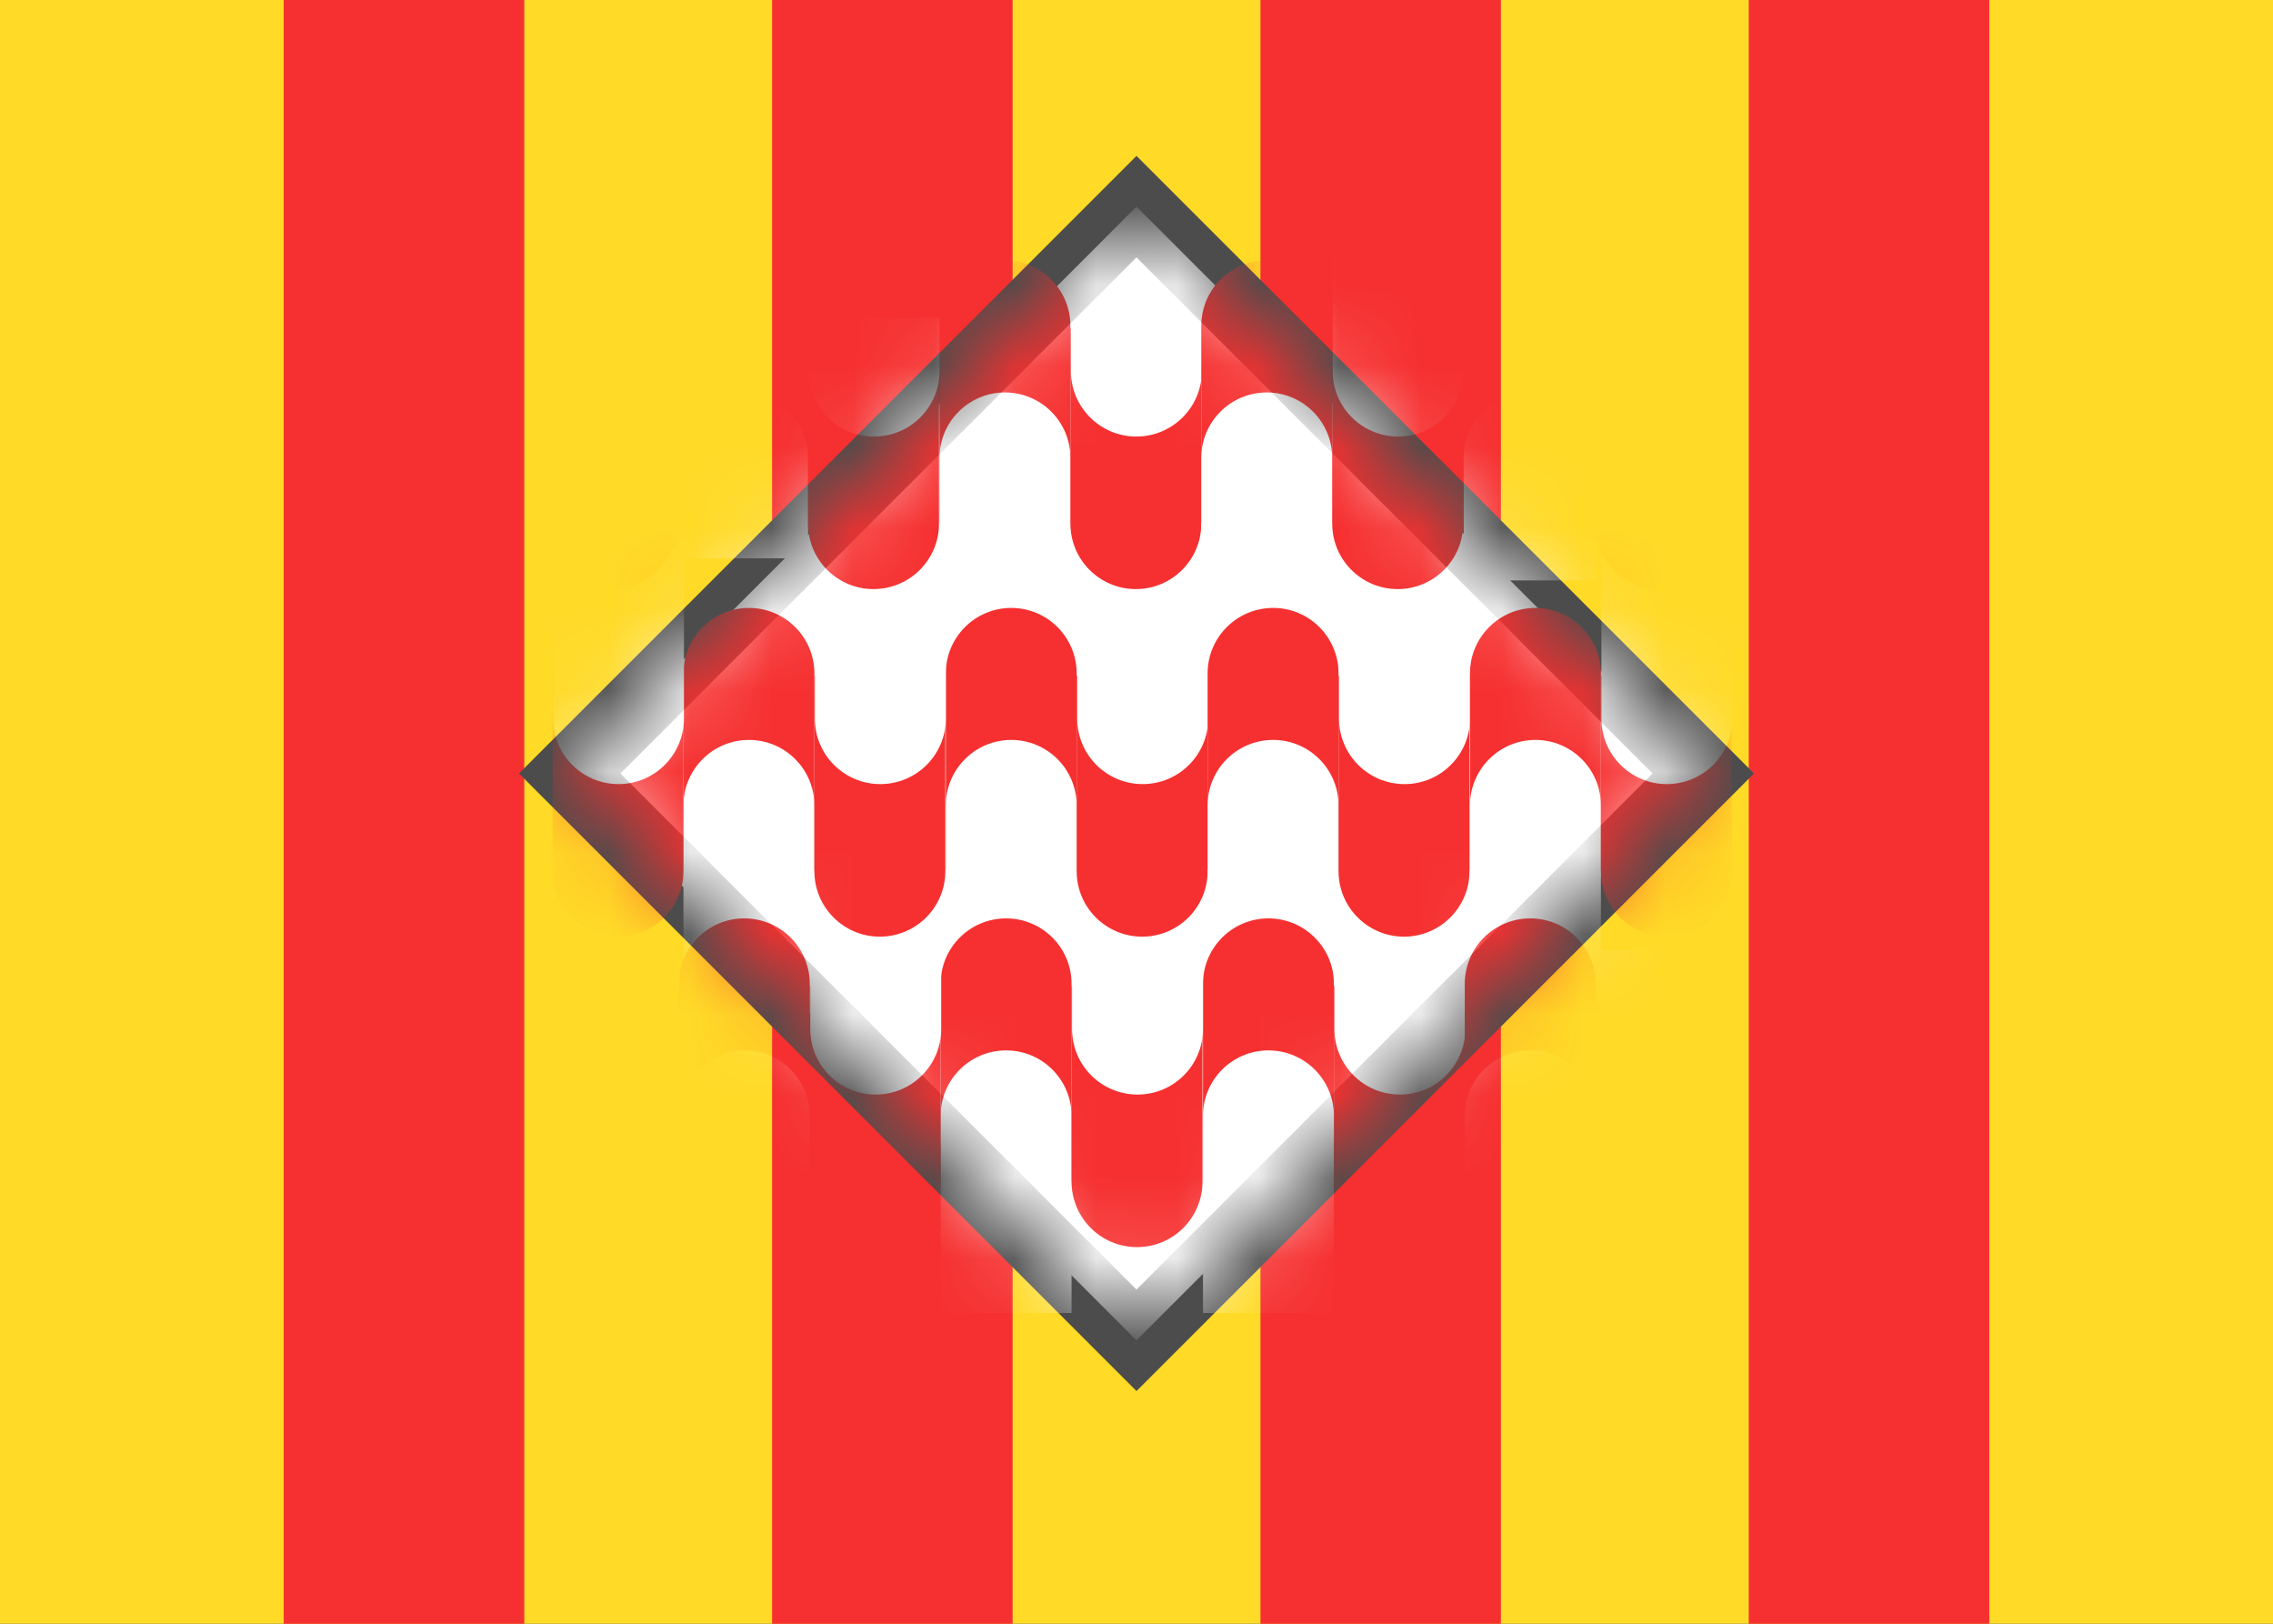 <svg xmlns="http://www.w3.org/2000/svg" fill="none" viewBox="0 0 28 20" aria-hidden="true">
  <rect x="0" y="0" width="28" height="20" fill="#333333" stroke="none"/>
  <g clip-path="url(#clip0_8_410)">
    <rect width="28" height="20" fill="#FFDA27"/>
    <path fill="#F63030" fill-rule="evenodd" d="M15.527 -3.468L15.527 23.468L18.489 23.468L18.489 -3.468L15.527 -3.468Z" clip-rule="evenodd"/>
    <path fill="#F63030" fill-rule="evenodd" d="M9.511 -3.468L9.511 23.468L12.474 23.468L12.474 -3.468L9.511 -3.468Z" clip-rule="evenodd"/>
    <path fill="#F63030" fill-rule="evenodd" d="M3.495 -3.468L3.495 23.468L6.458 23.468L6.458 -3.468L3.495 -3.468Z" clip-rule="evenodd"/>
    <path fill="#F63030" fill-rule="evenodd" d="M21.542 -3.468L21.542 23.468L24.505 23.468L24.505 -3.468L21.542 -3.468Z" clip-rule="evenodd"/>
    <rect width="9.874" height="9.874" x="14" y="2.545" fill="white" stroke="#4C4C4C" stroke-width="0.884" transform="rotate(45 14 2.545)"/>
    <mask id="mask0_8_410" width="14" height="15" x="7" y="2" maskUnits="userSpaceOnUse" style="mask-type:alpha">
      <rect width="4.937" height="4.937" x="14" y="6.036" fill="white" stroke="black" stroke-width="4.937" transform="rotate(45 14 6.036)"/>
    </mask>
    <g mask="url(#mask0_8_410)">
      <rect width="9.874" height="9.874" x="14" y="2.545" fill="white" transform="rotate(45 14 2.545)"/>
      <path fill="#F63030" d="M11.651 8.294C11.651 7.849 12.012 7.488 12.457 7.488C12.902 7.488 13.263 7.849 13.263 8.294V10.723H11.651V8.294Z"/>
      <path fill="white" d="M11.651 9.921C11.651 9.475 12.012 9.114 12.457 9.114C12.902 9.114 13.263 9.475 13.263 9.921V12.349H11.651V9.921Z"/>
      <path fill="#F63030" d="M14.876 10.731C14.876 11.176 14.515 11.537 14.07 11.537C13.624 11.537 13.263 11.176 13.263 10.731V8.323H14.876V10.731Z"/>
      <path fill="white" d="M13.27 8.852C13.27 9.297 13.631 9.658 14.076 9.658C14.521 9.658 14.883 9.297 14.883 8.852V6.713H13.27V8.852Z"/>
      <path fill="#F63030" d="M8.419 8.294C8.419 7.849 8.78 7.488 9.226 7.488C9.671 7.488 10.032 7.849 10.032 8.294V10.723H8.419V8.294Z"/>
      <path fill="white" d="M8.419 9.921C8.419 9.475 8.78 9.114 9.226 9.114C9.671 9.114 10.032 9.475 10.032 9.921V12.349H8.419V9.921Z"/>
      <path fill="#F63030" d="M11.645 10.731C11.645 11.176 11.284 11.537 10.838 11.537C10.393 11.537 10.032 11.176 10.032 10.731V8.323H11.645V10.731Z"/>
      <path fill="white" d="M10.038 8.852C10.038 9.297 10.399 9.658 10.844 9.658C11.29 9.658 11.651 9.297 11.651 8.852V6.713H10.038V8.852Z"/>
      <path fill="#F63030" d="M14.876 8.294C14.876 7.849 15.237 7.488 15.683 7.488C16.128 7.488 16.489 7.849 16.489 8.294V10.723H14.876V8.294Z"/>
      <path fill="white" d="M14.876 9.921C14.876 9.475 15.237 9.114 15.683 9.114C16.128 9.114 16.489 9.475 16.489 9.921V12.349H14.876V9.921Z"/>
      <path fill="#F63030" d="M18.102 10.731C18.102 11.176 17.741 11.537 17.295 11.537C16.85 11.537 16.489 11.176 16.489 10.731V8.323H18.102V10.731Z"/>
      <path fill="white" d="M16.495 8.852C16.495 9.297 16.856 9.658 17.302 9.658C17.747 9.658 18.108 9.297 18.108 8.852V6.713H16.495V8.852Z"/>
      <path fill="#F63030" d="M18.108 8.294C18.108 7.849 18.469 7.488 18.914 7.488C19.36 7.488 19.721 7.849 19.721 8.294V10.723H18.108V8.294Z"/>
      <path fill="white" d="M18.108 9.921C18.108 9.475 18.469 9.114 18.914 9.114C19.36 9.114 19.721 9.475 19.721 9.921V12.349H18.108V9.921Z"/>
      <path fill="#F63030" d="M21.333 10.731C21.333 11.176 20.972 11.537 20.527 11.537C20.082 11.537 19.721 11.176 19.721 10.731V8.323H21.333V10.731Z"/>
      <path fill="white" d="M19.727 8.852C19.727 9.297 20.088 9.658 20.533 9.658C20.979 9.658 21.34 9.297 21.34 8.852V6.713H19.727V8.852Z"/>
      <path fill="#F63030" d="M8.419 10.731C8.419 11.176 8.058 11.537 7.613 11.537C7.168 11.537 6.807 11.176 6.807 10.731V8.323H8.419V10.731Z"/>
      <path fill="white" d="M6.813 8.852C6.813 9.297 7.174 9.658 7.619 9.658C8.064 9.658 8.425 9.297 8.425 8.852V6.713H6.813V8.852Z"/>
      <path fill="#F63030" d="M14.819 12.118C14.819 11.673 15.18 11.312 15.625 11.312C16.071 11.312 16.432 11.673 16.432 12.118V14.547H14.819V12.118Z"/>
      <path fill="white" d="M14.819 13.744C14.819 13.299 15.18 12.938 15.625 12.938C16.071 12.938 16.432 13.299 16.432 13.744V16.173H14.819V13.744Z"/>
      <path fill="#F63030" d="M18.045 14.554C18.045 15 17.684 15.361 17.238 15.361C16.793 15.361 16.432 15 16.432 14.554V12.147H18.045V14.554Z"/>
      <path fill="white" d="M16.438 12.675C16.438 13.121 16.799 13.482 17.245 13.482C17.69 13.482 18.051 13.121 18.051 12.675V12.038H16.438V12.675Z"/>
      <path fill="#F63030" d="M11.587 12.118C11.587 11.673 11.948 11.312 12.394 11.312C12.839 11.312 13.2 11.673 13.2 12.118V14.547H11.587V12.118Z"/>
      <path fill="white" d="M11.587 13.744C11.587 13.299 11.948 12.938 12.394 12.938C12.839 12.938 13.2 13.299 13.2 13.744V16.173H11.587V13.744Z"/>
      <path fill="#F63030" d="M14.813 14.554C14.813 15 14.452 15.361 14.006 15.361C13.561 15.361 13.2 15 13.2 14.554V12.147H14.813V14.554Z"/>
      <path fill="white" d="M13.206 12.675C13.206 13.121 13.567 13.482 14.013 13.482C14.458 13.482 14.819 13.121 14.819 12.675V12.017H13.206V12.675Z"/>
      <path fill="#F63030" d="M18.044 12.118C18.044 11.673 18.405 11.312 18.851 11.312C19.296 11.312 19.657 11.673 19.657 12.118V14.547H18.044V12.118Z"/>
      <path fill="white" d="M18.044 13.745C18.044 13.299 18.405 12.938 18.851 12.938C19.296 12.938 19.657 13.299 19.657 13.744V16.173H18.044V13.745Z"/>
      <path fill="#F63030" d="M21.27 14.554C21.27 15 20.909 15.361 20.463 15.361C20.018 15.361 19.657 15 19.657 14.554V12.147H21.27V14.554Z"/>
      <path fill="white" d="M19.663 12.675C19.663 13.121 20.024 13.482 20.47 13.482C20.915 13.482 21.276 13.121 21.276 12.675V11.7H19.663V12.675Z"/>
      <path fill="#F63030" d="M8.362 12.118C8.362 11.673 8.723 11.312 9.168 11.312C9.614 11.312 9.975 11.673 9.975 12.118V14.547H8.362V12.118Z"/>
      <path fill="white" d="M8.362 13.745C8.362 13.299 8.723 12.938 9.168 12.938C9.614 12.938 9.975 13.299 9.975 13.744V16.173H8.362V13.745Z"/>
      <path fill="#F63030" d="M11.587 14.554C11.587 15 11.226 15.361 10.781 15.361C10.336 15.361 9.975 15 9.975 14.554V12.147H11.587V14.554Z"/>
      <path fill="white" d="M9.981 12.675C9.981 13.121 10.342 13.482 10.787 13.482C11.233 13.482 11.594 13.121 11.594 12.675V11.7H9.981V12.675Z"/>
      <path fill="#F63030" d="M11.573 4.014C11.573 3.568 11.934 3.207 12.379 3.207C12.825 3.207 13.186 3.568 13.186 4.014V6.442H11.573V4.014Z"/>
      <path fill="white" d="M11.573 5.64C11.573 5.195 11.934 4.834 12.379 4.834C12.825 4.834 13.186 5.195 13.186 5.64V6.877H11.573V5.64Z"/>
      <path fill="#F63030" d="M14.798 6.45C14.798 6.895 14.437 7.256 13.992 7.256C13.547 7.256 13.186 6.895 13.186 6.45V4.043H14.798V6.45Z"/>
      <path fill="white" d="M13.192 4.571C13.192 5.016 13.553 5.377 13.998 5.377C14.444 5.377 14.805 5.016 14.805 4.571V3.934H13.192V4.571Z"/>
      <path fill="#F63030" d="M8.341 4.014C8.341 3.568 8.702 3.207 9.148 3.207C9.593 3.207 9.954 3.568 9.954 4.014V6.442H8.341V4.014Z"/>
      <path fill="white" d="M8.341 5.64C8.341 5.195 8.702 4.834 9.148 4.834C9.593 4.834 9.954 5.195 9.954 5.64V6.877H8.341V5.64Z"/>
      <path fill="#F63030" d="M11.567 6.45C11.567 6.895 11.206 7.256 10.76 7.256C10.315 7.256 9.954 6.895 9.954 6.45V4.043H11.567V6.45Z"/>
      <path fill="white" d="M9.96 4.571C9.96 5.016 10.321 5.377 10.767 5.377C11.212 5.377 11.573 5.016 11.573 4.571V3.912H9.96V4.571Z"/>
      <path fill="#F63030" d="M14.798 4.014C14.798 3.568 15.159 3.207 15.605 3.207C16.05 3.207 16.411 3.568 16.411 4.014V6.442H14.798V4.014Z"/>
      <path fill="white" d="M14.798 5.64C14.798 5.195 15.159 4.834 15.605 4.834C16.05 4.834 16.411 5.195 16.411 5.64V6.877H14.798V5.64Z"/>
      <path fill="#F63030" d="M18.024 6.45C18.024 6.895 17.663 7.256 17.217 7.256C16.772 7.256 16.411 6.895 16.411 6.45V4.043H18.024V6.45Z"/>
      <path fill="white" d="M16.417 4.571C16.417 5.016 16.778 5.377 17.224 5.377C17.669 5.377 18.03 5.016 18.03 4.571V2.432H16.417V4.571Z"/>
      <path fill="#F63030" d="M18.03 4.014C18.03 3.568 18.391 3.207 18.836 3.207C19.282 3.207 19.643 3.568 19.643 4.014V6.442H18.03V4.014Z"/>
      <path fill="white" d="M18.03 5.64C18.03 5.195 18.391 4.834 18.836 4.834C19.282 4.834 19.643 5.195 19.643 5.64V7.149H18.03V5.64Z"/>
      <path fill="#F63030" d="M21.256 6.45C21.256 6.895 20.895 7.256 20.449 7.256C20.004 7.256 19.643 6.895 19.643 6.45V4.043H21.256V6.45Z"/>
      <path fill="white" d="M19.649 4.571C19.649 5.016 20.01 5.377 20.455 5.377C20.901 5.377 21.262 5.016 21.262 4.571V2.432H19.649V4.571Z"/>
      <path fill="#F63030" d="M8.341 6.45C8.341 6.895 7.98 7.256 7.535 7.256C7.09 7.256 6.729 6.895 6.729 6.45V4.043H8.341V6.45Z"/>
      <path fill="white" d="M6.735 4.571C6.735 5.016 7.096 5.377 7.541 5.377C7.987 5.377 8.348 5.016 8.348 4.571V2.432H6.735V4.571Z"/>
    </g>
  </g>
  <defs>
    <clipPath id="clip0_8_410">
      <rect width="28" height="20" fill="white"/>
    </clipPath>
  </defs>
</svg>
